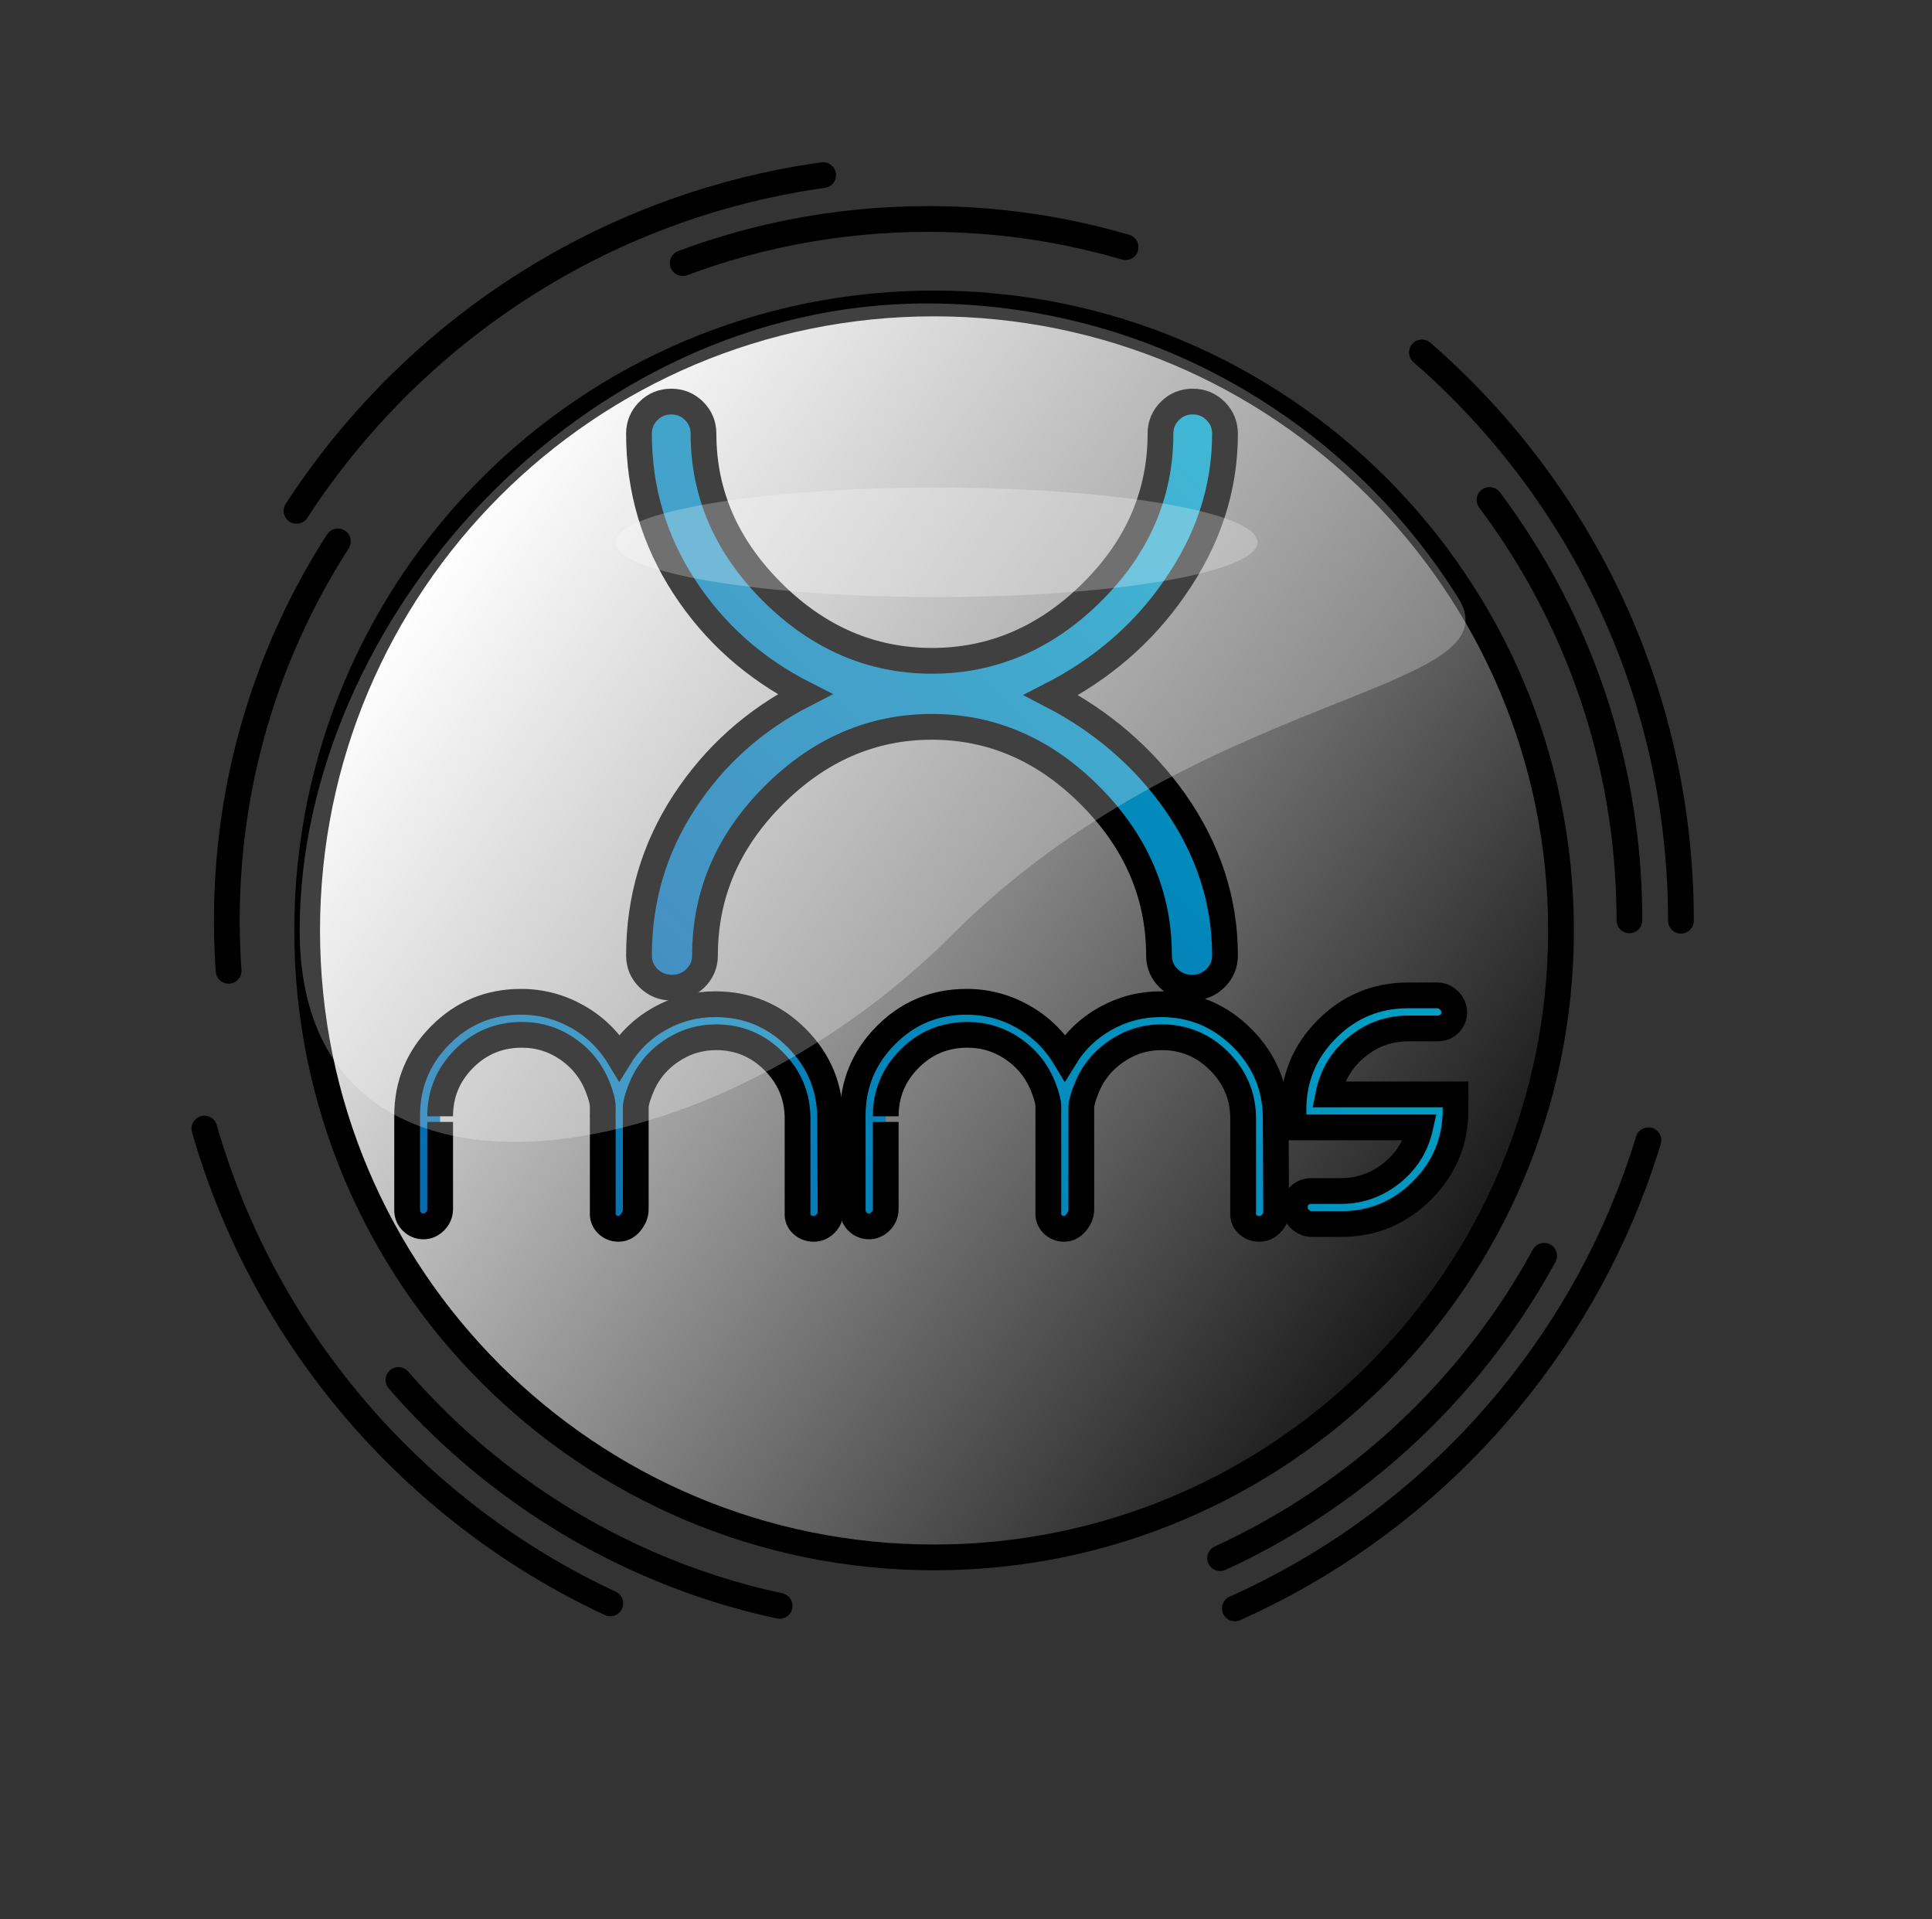 <?xml version="1.0" encoding="UTF-8" standalone="no"?>
<!DOCTYPE svg PUBLIC "-//W3C//DTD SVG 20010904//EN"
"http://www.w3.org/TR/2001/REC-SVG-20010904/DTD/svg10.dtd">
<!-- Created with Sodipodi ("http://www.sodipodi.com/") -->
<svg
   i:viewOrigin="231 471"
   i:rulerOrigin="-242 -332"
   i:pageBounds="242 460 370 332"
   width="150"
   height="149"
   viewBox="0 0 150 149"
   overflow="visible"
   enable-background="new 0 0 150 149"
   xml:space="preserve"
   xmlns="http://www.w3.org/2000/svg"
   xmlns:ns="http://ns.adobe.com/Variables/1.0/"
   xmlns:i="http://ns.adobe.com/AdobeIllustrator/10.0/"
   xmlns:xml="http://www.w3.org/XML/1998/namespace"
   xmlns:a="http://ns.adobe.com/AdobeSVGViewerExtensions/3.0/"
   xmlns:xlink="http://www.w3.org/1999/xlink"
   xmlns:sodipodi="http://sodipodi.sourceforge.net/DTD/sodipodi-0.dtd"
   id="svg153"
   sodipodi:version="0.32pre"
   sodipodi:docname="/home/cschalle/svg-graphics/Amaranth/xmms.svg"
   sodipodi:docbase="/home/cschalle/svg-graphics/Amaranth/">
  <rect x="0" y="0" width="150" height="149" fill="#333333" stroke="none"/>
  <defs
     id="defs208" />
  <sodipodi:namedview
     id="base" />
  <g
     i:knockout="Off"
     id="g158"
     style="font-size:12;stroke:#000000;">
    <path
       i:knockout="Off"
       opacity="0"
       fill="#FFFFFF"
       stroke="none"
       d="M130.508,71.478c0-5.5-0.76-10.824-2.18-15.87      c-5.448-19.354-20.611-34.637-39.894-40.254c-5.196-1.514-10.691-2.325-16.376-2.325c-7.794,0-15.232,1.525-22.032,4.294      c-15.614,6.359-27.86,19.275-33.319,35.329c-2.009,5.907-3.098,12.239-3.098,18.826c0,6.683,1.122,13.104,3.187,19.085      c6.224,18.026,21.02,32.057,39.515,37.218c5.01,1.398,10.291,2.146,15.747,2.146C104.34,129.927,130.508,103.759,130.508,71.478      z"
       id="path159" />
    <path
       i:knockout="Off"
       fill="none"
       stroke-width="2"
       stroke-linecap="round"
       stroke-linejoin="round"
       stroke-dasharray="50"
       d="      M130.508,71.478c0-5.5-0.76-10.824-2.18-15.87c-5.448-19.354-20.611-34.637-39.894-40.254      c-5.196-1.514-10.691-2.325-16.376-2.325c-7.794,0-15.232,1.525-22.032,4.294c-15.614,6.359-27.86,19.275-33.319,35.329      c-2.009,5.907-3.098,12.239-3.098,18.826c0,6.683,1.122,13.104,3.187,19.085c6.224,18.026,21.02,32.057,39.515,37.218      c5.01,1.398,10.291,2.146,15.747,2.146C104.34,129.927,130.508,103.759,130.508,71.478z"
       id="path160" />
  </g>
  <g
     i:knockout="Off"
     id="g163"
     style="font-size:12;stroke:#000000;">
    <path
       i:knockout="Off"
       opacity="0"
       fill="#FFFFFF"
       stroke="none"
       d="M126.508,71.449c0-5.124-0.707-10.083-2.031-14.784      c-5.074-18.029-19.2-32.267-37.163-37.499C82.474,17.756,77.354,17,72.059,17c-7.261,0-14.19,1.421-20.524,4      c-14.546,5.924-25.954,17.957-31.039,32.912c-1.871,5.502-2.886,11.401-2.886,17.537c0,6.227,1.045,12.207,2.969,17.78      c5.798,16.791,19.582,29.862,36.811,34.669c4.667,1.303,9.587,2,14.669,2C102.131,125.898,126.508,101.521,126.508,71.449z"
       id="path164" />
    <path
       i:knockout="Off"
       fill="none"
       stroke-width="2"
       stroke-linecap="round"
       stroke-linejoin="round"
       stroke-dasharray="35"
       d="      M126.508,71.449c0-5.124-0.707-10.083-2.031-14.784c-5.074-18.029-19.2-32.267-37.163-37.499C82.474,17.756,77.354,17,72.059,17      c-7.261,0-14.19,1.421-20.524,4c-14.546,5.924-25.954,17.957-31.039,32.912c-1.871,5.502-2.886,11.401-2.886,17.537      c0,6.227,1.045,12.207,2.969,17.78c5.798,16.791,19.582,29.862,36.811,34.669c4.667,1.303,9.587,2,14.669,2      C102.131,125.898,126.508,101.521,126.508,71.449z"
       id="path165" />
  </g>
  <g
     id="g166"
     style="font-size:12;stroke:#000000;">
    <g
       id="g167">
      <g
         i:knockout="Off"
         id="g168">
        <linearGradient
           id="XMLID_1_"
           gradientUnits="userSpaceOnUse"
           x1="32.652"
           y1="44.316"
           x2="112.391"
           y2="100.15">
          <stop
             offset="0.006"
             style="stop-color:#FFFFFF"
             id="stop170" />
          <stop
             offset="0.983"
             style="stop-color:#1C1C1C"
             id="stop171" />
          <a:midPointStop
             offset="0.006"
             style="stop-color:#FFFFFF"
             id="midPointStop172" />
          <a:midPointStop
             offset="0.5"
             style="stop-color:#FFFFFF"
             id="midPointStop173" />
          <a:midPointStop
             offset="0.983"
             style="stop-color:#1C1C1C"
             id="midPointStop174" />
        </linearGradient>
        <path
           i:knockout="Off"
           fill="url(#XMLID_1_)"
           stroke="none"
           d="M121.196,72.233c0-26.883-21.792-48.675-48.675-48.675       c-26.882,0-48.675,21.792-48.675,48.675s21.792,48.675,48.675,48.675C99.404,120.908,121.196,99.116,121.196,72.233z"
           id="path175" />
        <path
           i:knockout="Off"
           fill="none"
           stroke-width="2"
           d="M121.196,72.233c0-26.883-21.792-48.675-48.675-48.675       c-26.882,0-48.675,21.792-48.675,48.675s21.792,48.675,48.675,48.675C99.404,120.908,121.196,99.116,121.196,72.233z"
           id="path176" />
      </g>
    </g>
  </g>
  <g
     i:knockout="Off"
     id="g177"
     style="font-size:12;stroke:#000000;">
    <g
       i:knockout="Off"
       id="g178">
      <linearGradient
         id="XMLID_2_"
         gradientUnits="userSpaceOnUse"
         x1="50.343"
         y1="75.935"
         x2="94.376"
         y2="31.903">
        <stop
           offset="0.006"
           style="stop-color:#076AAD"
           id="stop180" />
        <stop
           offset="0.983"
           style="stop-color:#00A0C6"
           id="stop181" />
        <a:midPointStop
           offset="0.006"
           style="stop-color:#076AAD"
           id="midPointStop182" />
        <a:midPointStop
           offset="0.5"
           style="stop-color:#076AAD"
           id="midPointStop183" />
        <a:midPointStop
           offset="0.983"
           style="stop-color:#00A0C6"
           id="midPointStop184" />
      </linearGradient>
      <path
         i:knockout="Off"
         fill="url(#XMLID_2_)"
         stroke="none"
         d="M95.109,33.676c0,4.262-1.316,8.268-3.945,12.018      c-2.402,3.475-5.586,6.23-9.555,8.268c3.941,2.039,7.143,4.793,9.604,8.266c2.598,3.705,3.896,7.688,3.896,11.949      c0,0.695-0.25,1.285-0.748,1.771s-1.104,0.729-1.814,0.729c-0.713,0-1.318-0.242-1.816-0.73      c-0.498-0.486-0.746-1.078-0.746-1.775c0-4.684-1.775-8.813-5.322-12.385c-3.549-3.572-7.65-5.359-12.303-5.359      c-4.654,0-8.756,1.775-12.303,5.324c-3.549,3.549-5.322,7.689-5.322,12.42c0,0.697-0.25,1.289-0.748,1.775      c-0.498,0.488-1.104,0.73-1.814,0.73c-0.713,0-1.318-0.242-1.816-0.729s-0.746-1.076-0.746-1.771      c0-4.354,1.17-8.324,3.514-11.914c2.344-3.588,5.463-6.379,9.361-8.371c-3.918-1.99-7.045-4.779-9.377-8.369      s-3.498-7.537-3.498-11.846c0-0.693,0.242-1.283,0.73-1.77c0.486-0.486,1.078-0.73,1.773-0.73s1.287,0.242,1.775,0.727      c0.486,0.484,0.73,1.072,0.73,1.764c0,4.656,1.785,8.76,5.355,12.311s7.699,5.324,12.385,5.324      c4.684,0,8.813-1.764,12.383-5.291S90.1,38.369,90.1,33.666c0-0.691,0.242-1.279,0.73-1.764      c0.486-0.484,1.078-0.727,1.775-0.727c0.695,0,1.285,0.244,1.773,0.73C94.865,32.393,95.109,32.982,95.109,33.676z"
         id="path185" />
    </g>
    <g
       id="g186">
      <path
         i:knockout="Off"
         fill="none"
         stroke-width="2"
         d="M95.109,33.676c0,4.262-1.316,8.268-3.945,12.018      c-2.402,3.475-5.586,6.23-9.555,8.268c3.941,2.039,7.143,4.793,9.604,8.266c2.598,3.705,3.896,7.688,3.896,11.949      c0,0.695-0.25,1.285-0.748,1.771s-1.104,0.729-1.814,0.729c-0.713,0-1.318-0.242-1.816-0.73      c-0.498-0.486-0.746-1.078-0.746-1.775c0-4.684-1.775-8.813-5.322-12.385c-3.549-3.572-7.65-5.359-12.303-5.359      c-4.654,0-8.756,1.775-12.303,5.324c-3.549,3.549-5.322,7.689-5.322,12.42c0,0.697-0.25,1.289-0.748,1.775      c-0.498,0.488-1.104,0.73-1.814,0.73c-0.713,0-1.318-0.242-1.816-0.729s-0.746-1.076-0.746-1.771      c0-4.354,1.17-8.324,3.514-11.914c2.344-3.588,5.463-6.379,9.361-8.371c-3.918-1.99-7.045-4.779-9.377-8.369      s-3.498-7.537-3.498-11.846c0-0.693,0.242-1.283,0.73-1.77c0.486-0.486,1.078-0.73,1.773-0.73s1.287,0.242,1.775,0.727      c0.486,0.484,0.73,1.072,0.73,1.764c0,4.656,1.785,8.76,5.355,12.311s7.699,5.324,12.385,5.324      c4.684,0,8.813-1.764,12.383-5.291S90.1,38.369,90.1,33.666c0-0.691,0.242-1.279,0.73-1.764      c0.486-0.484,1.078-0.727,1.775-0.727c0.695,0,1.285,0.244,1.773,0.73C94.865,32.393,95.109,32.982,95.109,33.676z"
         id="path187" />
    </g>
  </g>
  <g
     i:knockout="Off"
     id="g188"
     style="font-size:12;stroke:#000000;">
    <g
       i:knockout="Off"
       id="g189">
      <linearGradient
         id="XMLID_3_"
         gradientUnits="userSpaceOnUse"
         x1="47.915"
         y1="110.775"
         x2="96.761"
         y2="61.929">
        <stop
           offset="0.006"
           style="stop-color:#076AAD"
           id="stop191" />
        <stop
           offset="0.983"
           style="stop-color:#00A0C6"
           id="stop192" />
        <a:midPointStop
           offset="0.006"
           style="stop-color:#076AAD"
           id="midPointStop193" />
        <a:midPointStop
           offset="0.5"
           style="stop-color:#076AAD"
           id="midPointStop194" />
        <a:midPointStop
           offset="0.983"
           style="stop-color:#00A0C6"
           id="midPointStop195" />
      </linearGradient>
      <path
         i:knockout="Off"
         fill="url(#XMLID_3_)"
         stroke="none"
         d="M64.486,94.078c0,0.348-0.132,0.655-0.394,0.922      s-0.563,0.4-0.904,0.4c-0.365,0-0.673-0.116-0.924-0.348s-0.364-0.521-0.341-0.869v-7.333c0-1.737-0.619-3.226-1.856-4.466      c-1.238-1.239-2.725-1.859-4.46-1.859c-1.296,0-2.481,0.371-3.557,1.112c-1.076,0.742-1.845,1.715-2.308,2.919      c-0.255,0.626-0.382,1.101-0.382,1.425c0,0.974,0,2.283,0,3.928c0,1.946,0,3.267,0,3.962c0,0.371-0.134,0.719-0.399,1.043      c-0.267,0.324-0.577,0.486-0.932,0.486c-0.355,0-0.655-0.122-0.899-0.364s-0.355-0.537-0.332-0.885v-7.323      c-0.006-0.092-0.006-0.242,0-0.451c0-0.185,0-0.335,0-0.451c0-0.347-0.116-0.821-0.349-1.423      c-0.465-1.249-1.238-2.256-2.319-3.02c-1.082-0.764-2.285-1.146-3.609-1.146c-1.768,0-3.267,0.62-4.499,1.859      c-1.232,1.24-1.849,2.729-1.849,4.466c0-0.022,0,2.376,0,7.194c0,0.371-0.132,0.689-0.394,0.956      c-0.262,0.266-0.563,0.399-0.904,0.399c-0.342,0-0.639-0.122-0.889-0.365c-0.251-0.243-0.376-0.539-0.376-0.888v-7.344      c0-2.437,0.858-4.52,2.577-6.248c1.718-1.729,3.808-2.593,6.269-2.593c1.555,0,3.012,0.384,4.37,1.149s2.444,1.821,3.257,3.167      c0.789-1.283,1.845-2.292,3.168-3.026s2.751-1.103,4.284-1.103c2.461,0,4.562,0.87,6.303,2.61s2.612,3.829,2.612,6.265      L64.486,94.078z"
         id="path196" />
      <path
         i:knockout="Off"
         fill="url(#XMLID_3_)"
         stroke="none"
         d="M99.08,94.078c0,0.348-0.133,0.655-0.395,0.922      s-0.563,0.4-0.904,0.4c-0.365,0-0.672-0.116-0.924-0.348c-0.25-0.231-0.363-0.521-0.34-0.869v-7.333      c0-1.737-0.619-3.226-1.857-4.466c-1.238-1.239-2.725-1.859-4.459-1.859c-1.297,0-2.482,0.371-3.557,1.112      c-1.076,0.742-1.846,1.715-2.309,2.919c-0.254,0.626-0.381,1.101-0.381,1.425c0,0.974,0,2.283,0,3.928c0,1.946,0,3.267,0,3.962      c0,0.371-0.135,0.719-0.4,1.043S82.979,95.4,82.623,95.4s-0.654-0.122-0.898-0.364s-0.355-0.537-0.332-0.885v-7.323      c-0.006-0.092-0.006-0.242,0-0.451c0-0.185,0-0.335,0-0.451c0-0.347-0.117-0.821-0.35-1.423      c-0.465-1.249-1.238-2.256-2.318-3.02c-1.082-0.764-2.285-1.146-3.61-1.146c-1.768,0-3.267,0.62-4.499,1.859      c-1.232,1.24-1.849,2.729-1.849,4.466c0-0.022,0,2.376,0,7.194c0,0.371-0.132,0.689-0.394,0.956      c-0.262,0.266-0.563,0.399-0.904,0.399c-0.342,0-0.639-0.122-0.889-0.365c-0.251-0.243-0.376-0.539-0.376-0.888v-7.344      c0-2.437,0.858-4.52,2.577-6.248c1.718-1.729,3.808-2.593,6.269-2.593c1.555,0,3.012,0.384,4.37,1.149      c1.359,0.766,2.445,1.821,3.258,3.167c0.789-1.283,1.844-2.292,3.168-3.026c1.322-0.734,2.75-1.103,4.283-1.103      c2.461,0,4.563,0.87,6.303,2.61c1.742,1.74,2.613,3.829,2.613,6.265L99.08,94.078z"
         id="path197" />
      <path
         i:knockout="Off"
         fill="url(#XMLID_3_)"
         stroke="none"
         d="M113.01,86.143c0,2.452-0.869,4.546-2.607,6.28      c-1.738,1.735-3.824,2.603-6.258,2.603h-2.295c-0.348,0-0.655-0.127-0.922-0.381s-0.399-0.565-0.399-0.935      c0-0.346,0.121-0.641,0.365-0.883c0.243-0.242,0.55-0.364,0.921-0.364c0.255,0,0.638,0,1.147,0s0.892,0,1.147,0      c1.46,0,2.77-0.461,3.929-1.383c1.158-0.922,1.9-2.107,2.225-3.555h-9.839V86.17c0-2.455,0.869-4.551,2.607-6.288      s3.836-2.606,6.293-2.606h2.26c0.348,0,0.654,0.133,0.921,0.398s0.4,0.571,0.4,0.917c0,0.347-0.122,0.642-0.365,0.884      c-0.244,0.242-0.539,0.363-0.887,0.363c-0.278,0-0.672,0-1.182,0s-0.881,0-1.112,0c-1.507,0-2.846,0.48-4.016,1.439      c-1.171,0.96-1.907,2.188-2.208,3.686h9.874V86.143z"
         id="path198" />
    </g>
    <g
       id="g199">
      <path
         i:knockout="Off"
         fill="none"
         stroke-width="2"
         d="M64.486,94.078c0,0.348-0.132,0.655-0.394,0.922s-0.563,0.4-0.904,0.4      c-0.365,0-0.673-0.116-0.924-0.348s-0.364-0.521-0.341-0.869v-7.333c0-1.737-0.619-3.226-1.856-4.466      c-1.238-1.239-2.725-1.859-4.46-1.859c-1.296,0-2.481,0.371-3.557,1.112c-1.076,0.742-1.845,1.715-2.308,2.919      c-0.255,0.626-0.382,1.101-0.382,1.425c0,0.974,0,2.283,0,3.928c0,1.946,0,3.267,0,3.962c0,0.371-0.134,0.719-0.399,1.043      c-0.267,0.324-0.577,0.486-0.932,0.486c-0.355,0-0.655-0.122-0.899-0.364s-0.355-0.537-0.332-0.885v-7.323      c-0.006-0.092-0.006-0.242,0-0.451c0-0.185,0-0.335,0-0.451c0-0.347-0.116-0.821-0.349-1.423      c-0.465-1.249-1.238-2.256-2.319-3.02c-1.082-0.764-2.285-1.146-3.609-1.146c-1.768,0-3.267,0.62-4.499,1.859      c-1.232,1.24-1.849,2.729-1.849,4.466c0-0.022,0,2.376,0,7.194c0,0.371-0.132,0.689-0.394,0.956      c-0.262,0.266-0.563,0.399-0.904,0.399c-0.342,0-0.639-0.122-0.889-0.365c-0.251-0.243-0.376-0.539-0.376-0.888v-7.344      c0-2.437,0.858-4.52,2.577-6.248c1.718-1.729,3.808-2.593,6.269-2.593c1.555,0,3.012,0.384,4.37,1.149s2.444,1.821,3.257,3.167      c0.789-1.283,1.845-2.292,3.168-3.026s2.751-1.103,4.284-1.103c2.461,0,4.562,0.87,6.303,2.61s2.612,3.829,2.612,6.265      L64.486,94.078z"
         id="path200" />
      <path
         i:knockout="Off"
         fill="none"
         stroke-width="2"
         d="M99.08,94.078c0,0.348-0.133,0.655-0.395,0.922s-0.563,0.4-0.904,0.4      c-0.365,0-0.672-0.116-0.924-0.348c-0.25-0.231-0.363-0.521-0.34-0.869v-7.333c0-1.737-0.619-3.226-1.857-4.466      c-1.238-1.239-2.725-1.859-4.459-1.859c-1.297,0-2.482,0.371-3.557,1.112c-1.076,0.742-1.846,1.715-2.309,2.919      c-0.254,0.626-0.381,1.101-0.381,1.425c0,0.974,0,2.283,0,3.928c0,1.946,0,3.267,0,3.962c0,0.371-0.135,0.719-0.4,1.043      S82.979,95.4,82.623,95.4s-0.654-0.122-0.898-0.364s-0.355-0.537-0.332-0.885v-7.323c-0.006-0.092-0.006-0.242,0-0.451      c0-0.185,0-0.335,0-0.451c0-0.347-0.117-0.821-0.35-1.423c-0.465-1.249-1.238-2.256-2.318-3.02      c-1.082-0.764-2.285-1.146-3.61-1.146c-1.768,0-3.267,0.62-4.499,1.859c-1.232,1.24-1.849,2.729-1.849,4.466      c0-0.022,0,2.376,0,7.194c0,0.371-0.132,0.689-0.394,0.956c-0.262,0.266-0.563,0.399-0.904,0.399      c-0.342,0-0.639-0.122-0.889-0.365c-0.251-0.243-0.376-0.539-0.376-0.888v-7.344c0-2.437,0.858-4.52,2.577-6.248      c1.718-1.729,3.808-2.593,6.269-2.593c1.555,0,3.012,0.384,4.37,1.149c1.359,0.766,2.445,1.821,3.258,3.167      c0.789-1.283,1.844-2.292,3.168-3.026c1.322-0.734,2.75-1.103,4.283-1.103c2.461,0,4.563,0.87,6.303,2.61      c1.742,1.74,2.613,3.829,2.613,6.265L99.08,94.078z"
         id="path201" />
      <path
         i:knockout="Off"
         fill="none"
         stroke-width="2"
         d="M113.01,86.143c0,2.452-0.869,4.546-2.607,6.28      c-1.738,1.735-3.824,2.603-6.258,2.603h-2.295c-0.348,0-0.655-0.127-0.922-0.381s-0.399-0.565-0.399-0.935      c0-0.346,0.121-0.641,0.365-0.883c0.243-0.242,0.55-0.364,0.921-0.364c0.255,0,0.638,0,1.147,0s0.892,0,1.147,0      c1.46,0,2.77-0.461,3.929-1.383c1.158-0.922,1.9-2.107,2.225-3.555h-9.839V86.17c0-2.455,0.869-4.551,2.607-6.288      s3.836-2.606,6.293-2.606h2.26c0.348,0,0.654,0.133,0.921,0.398s0.4,0.571,0.4,0.917c0,0.347-0.122,0.642-0.365,0.884      c-0.244,0.242-0.539,0.363-0.887,0.363c-0.278,0-0.672,0-1.182,0s-0.881,0-1.112,0c-1.507,0-2.846,0.48-4.016,1.439      c-1.171,0.96-1.907,2.188-2.208,3.686h9.874V86.143z"
         id="path202" />
    </g>
  </g>
  <g
     i:knockout="Off"
     id="g203"
     style="font-size:12;stroke:#000000;">
    <path
       i:knockout="Off"
       opacity="0.25"
       fill="#FFFFFF"
       stroke="none"
       d="M97.632,42.101c0,2.347-11.155,4.249-24.917,4.249     c-13.761,0-24.917-1.902-24.917-4.249s11.156-4.25,24.917-4.25C86.477,37.852,97.632,39.754,97.632,42.101z"
       id="path204" />
  </g>
  <g
     i:knockout="Off"
     id="g205"
     style="font-size:12;stroke:#000000;">
    <path
       i:knockout="Off"
       opacity="0.25"
       fill="#FFFFFF"
       stroke="none"
       d="M73.874,72.619c19.219-19.218,44.027-18.732,39.33-26.219     c-8.607-13.721-23.87-22.842-41.263-22.842c-26.882,0-48.674,24.724-48.674,48.675C23.267,96.184,54.655,91.839,73.874,72.619z"
       id="path206" />
  </g>
</svg>
